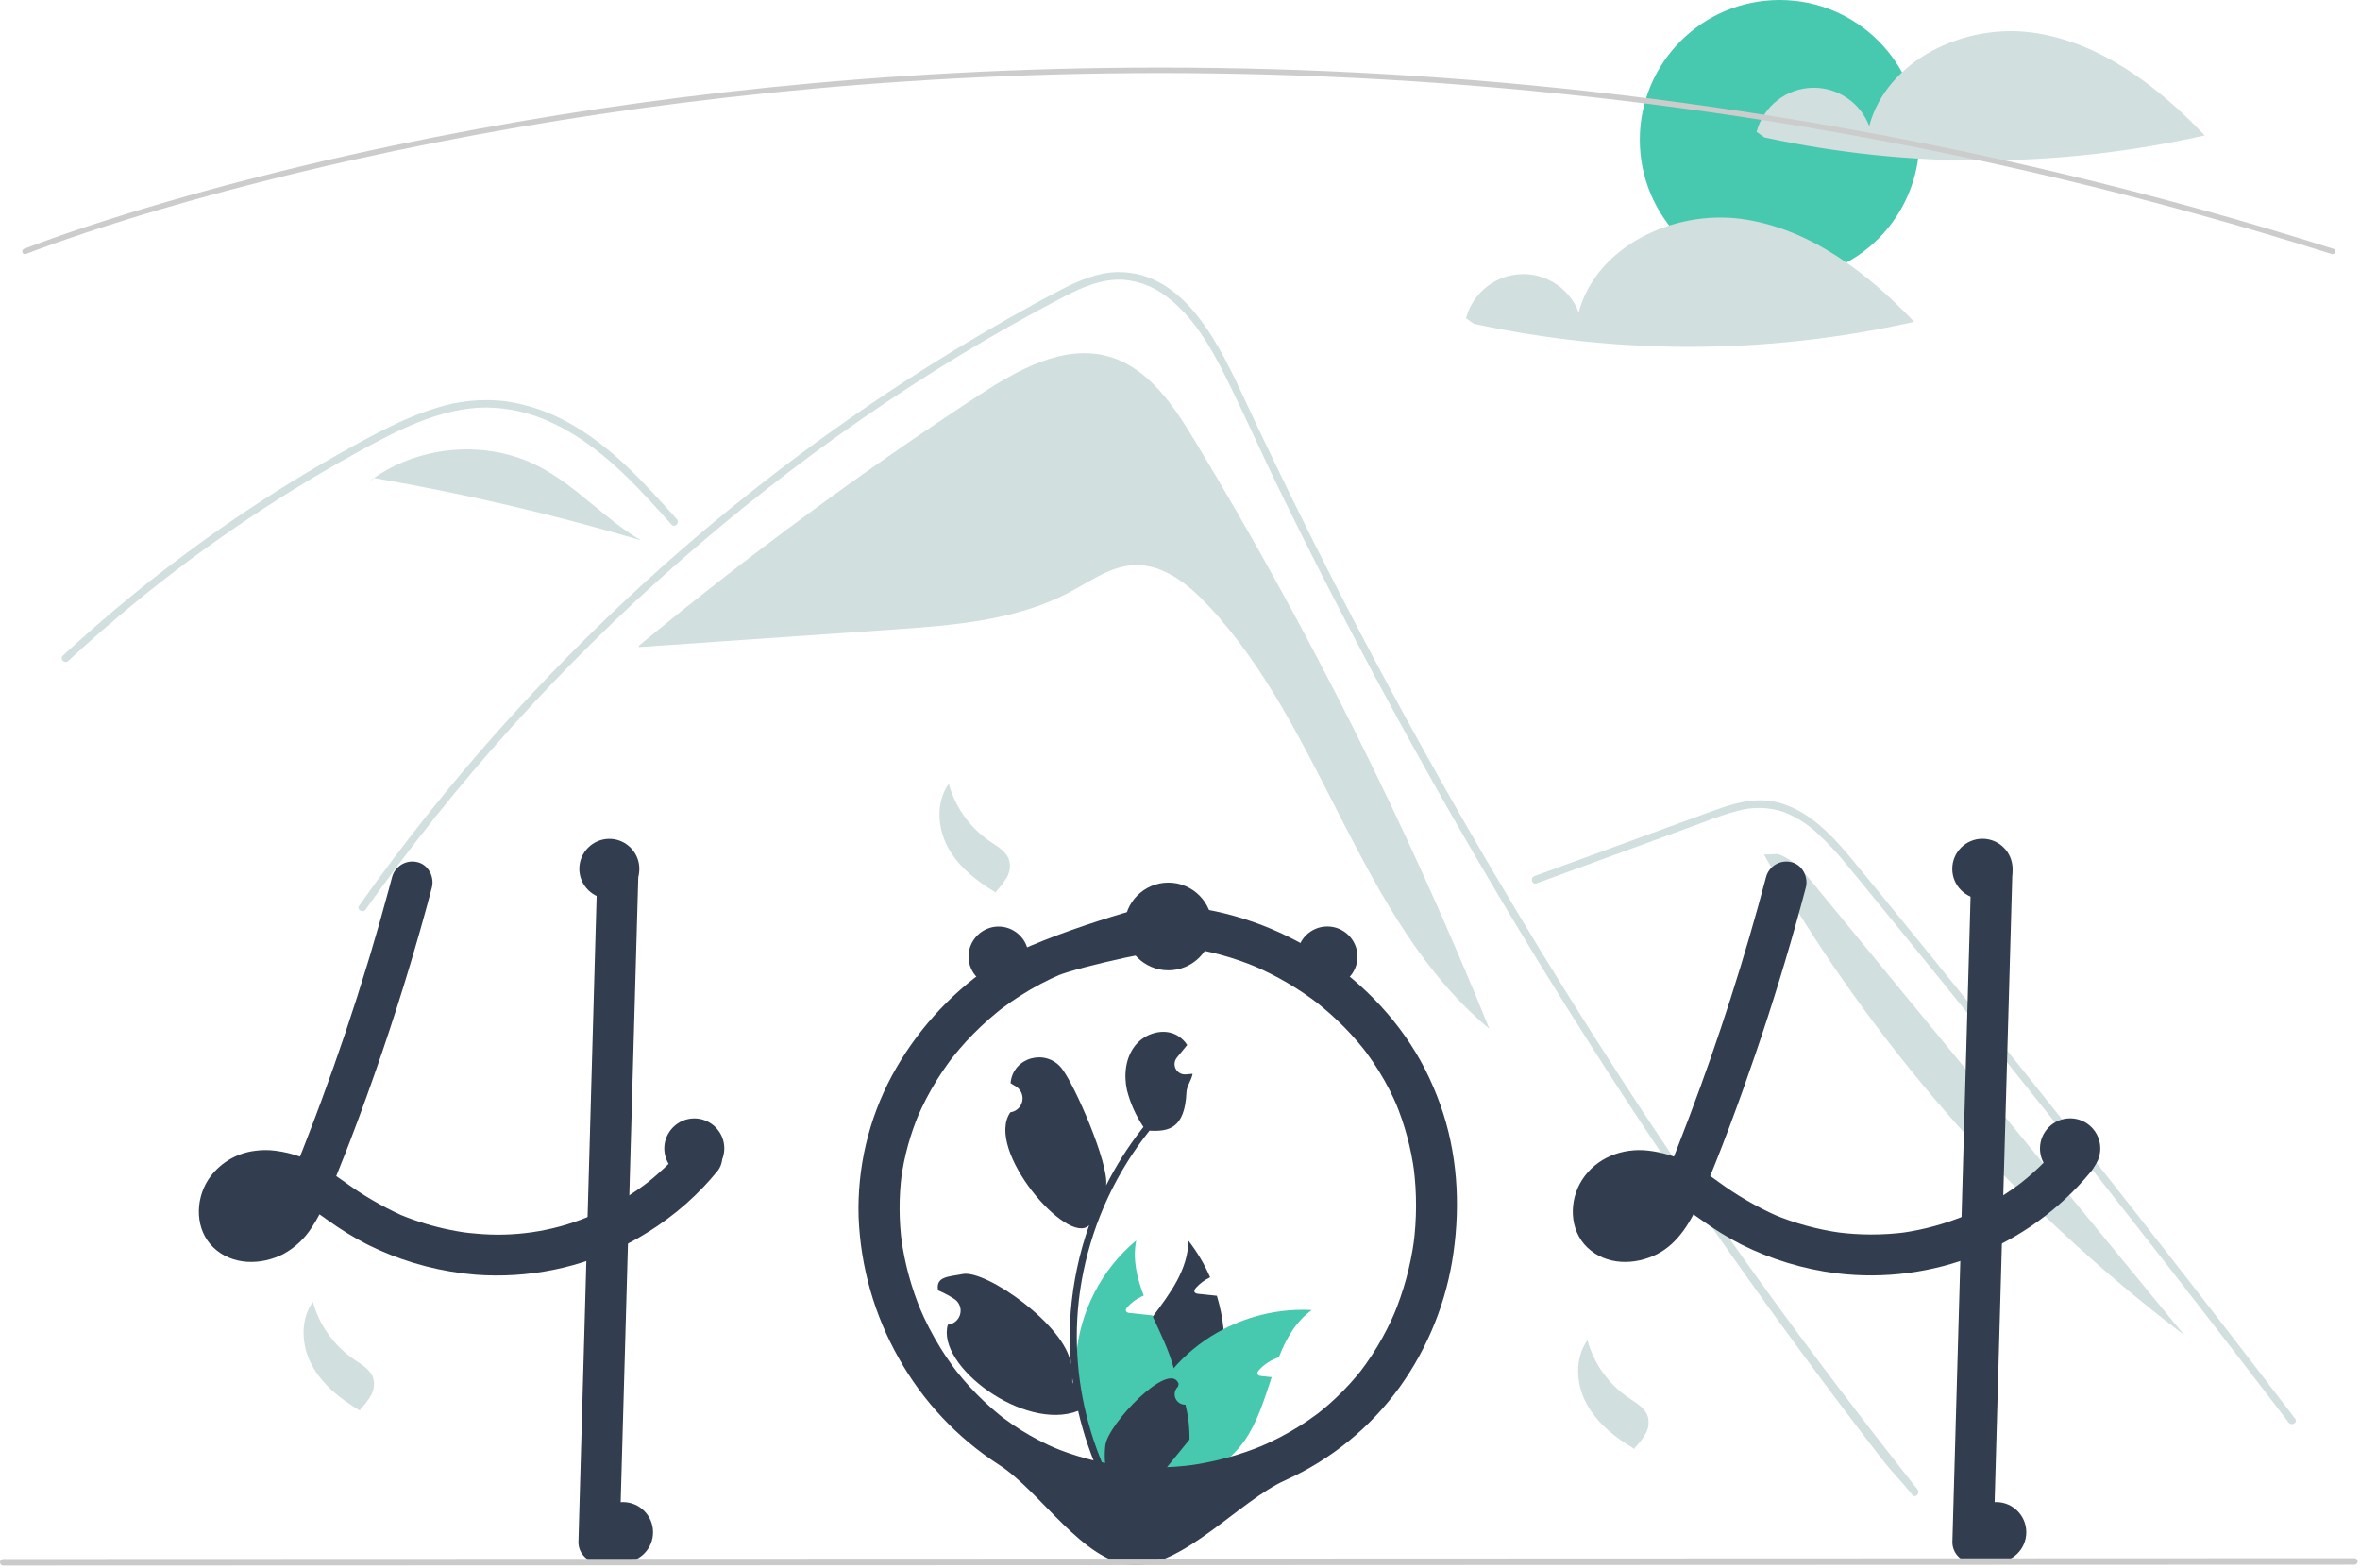 <?xml version="1.0" encoding="UTF-8" standalone="no"?>
<!DOCTYPE svg PUBLIC "-//W3C//DTD SVG 1.1//EN" "http://www.w3.org/Graphics/SVG/1.1/DTD/svg11.dtd">
<svg width="100%" height="100%" viewBox="0 0 861 572" version="1.1" xmlns="http://www.w3.org/2000/svg" xmlns:xlink="http://www.w3.org/1999/xlink" xml:space="preserve" xmlns:serif="http://www.serif.com/" style="fill-rule:evenodd;clip-rule:evenodd;stroke-linejoin:round;stroke-miterlimit:2;">
    <g transform="matrix(1,0,0,1,-169.934,-164.426)">
        <path d="M605.67,324.953C598,312.269 588.913,298.725 574.68,294.584C558.198,289.787 541.267,299.315 526.905,308.718C483.956,336.838 442.595,367.312 403.012,400.001L403.055,400.494C433.872,398.368 464.689,396.243 495.506,394.118C517.772,392.583 540.802,390.835 560.478,380.302C567.945,376.306 575.223,370.967 583.684,370.595C594.196,370.132 603.361,377.474 610.564,385.144C653.171,430.515 665.501,499.898 713.302,539.76C683.16,465.425 647.17,393.597 605.67,324.953Z" style="fill:rgb(209,223,223);fill-rule:nonzero;"/>
    </g>
    <g transform="matrix(1,0,0,1,-169.934,-164.426)">
        <path d="M867.571,709.781C862.859,703.832 860.934,702.438 856.286,696.434C818.443,647.49 782.874,596.892 749.578,544.641C726.963,509.155 705.468,472.987 685.095,436.137C675.396,418.618 665.963,400.962 656.796,383.168C649.682,369.372 642.727,355.492 635.931,341.53C633.988,337.543 632.099,333.537 630.22,329.521C625.792,320.079 621.447,310.591 616.781,301.277C611.464,290.661 604.992,279.532 595.228,272.4C590.785,269.021 585.471,266.976 579.909,266.505C571.961,265.992 564.628,269.274 557.734,272.858C507.295,299.159 460.075,332.134 417.364,369.656C374.544,407.262 336.27,449.748 303.322,496.247C302.314,497.686 299.931,496.311 300.948,494.863C304.954,489.198 309.04,483.593 313.205,478.05C364.993,409.173 428.496,349.941 500.805,303.064C512.97,295.18 525.364,287.666 537.987,280.522C544.349,276.919 550.739,273.362 557.239,270.025C563.61,266.753 570.376,263.81 577.654,263.7C602.424,263.315 615.25,291.367 624.059,310.242C626.828,316.183 629.63,322.105 632.466,328.009C643.182,350.423 654.311,372.632 665.853,394.637C672.976,408.223 680.255,421.729 687.69,435.156C710.828,476.968 735.421,517.934 761.468,558.053C795.974,611.196 830.205,658.142 869.514,707.838C870.596,709.213 868.662,711.175 867.571,709.781Z" style="fill:rgb(209,223,223);fill-rule:nonzero;"/>
    </g>
    <g transform="matrix(1,0,0,1,-169.934,-164.426)">
        <path d="M414.916,355.804C413.477,354.2 412.047,352.595 410.598,350.991C399.176,338.359 386.92,325.873 371.234,318.63C363.755,315.068 355.59,313.176 347.307,313.084C338.745,313.112 330.375,315.358 322.464,318.502C318.724,319.996 315.066,321.692 311.463,323.498C307.347,325.57 303.304,327.78 299.28,330.007C291.726,334.187 284.27,338.551 276.912,343.098C262.271,352.146 248.089,361.885 234.366,372.314C227.252,377.723 220.285,383.309 213.464,389.072C207.121,394.426 200.905,399.923 194.818,405.564C193.517,406.765 191.573,404.822 192.875,403.621C194.479,402.126 196.102,400.641 197.724,399.175C202.308,395.031 206.965,390.967 211.695,386.982C220.322,379.703 229.171,372.705 238.244,365.989C252.352,355.538 266.947,345.796 282.027,336.763C289.562,332.253 297.202,327.932 304.945,323.801C307.283,322.554 309.648,321.335 312.041,320.18C317.47,317.441 323.111,315.145 328.909,313.313C337.121,310.657 345.812,309.803 354.385,310.811C362.662,312.015 370.638,314.774 377.89,318.942C393.291,327.55 405.235,340.861 416.86,353.851C418.033,355.171 416.099,357.124 414.916,355.804Z" style="fill:rgb(209,223,223);fill-rule:nonzero;"/>
    </g>
    <g transform="matrix(1,0,0,1,-169.934,-164.426)">
        <path d="M730.477,486.711L767.381,473.213L785.704,466.511C791.672,464.328 797.625,461.844 803.794,460.281C809.155,458.75 814.848,458.822 820.168,460.489C824.912,462.245 829.256,464.938 832.939,468.406C836.702,471.871 840.203,475.61 843.414,479.592C847.403,484.387 851.333,489.231 855.282,494.059C871.576,513.987 887.763,534.001 903.845,554.101C919.925,574.201 935.899,594.386 951.764,614.657C967.669,634.977 983.464,655.382 999.15,675.873C1001.07,678.383 1002.99,680.894 1004.91,683.407C1005.97,684.795 1008.36,683.426 1007.28,682.019C991.483,661.322 975.571,640.711 959.549,620.184C943.488,599.608 927.316,579.119 911.033,558.718C894.75,538.317 878.357,518.005 861.854,497.781C857.743,492.742 853.625,487.709 849.5,482.682C846.02,478.441 842.58,474.155 838.764,470.208C831.758,462.963 823.006,456.56 812.529,456.386C806.369,456.284 800.408,458.239 794.685,460.309C788.516,462.541 782.361,464.815 776.199,467.068L739.036,480.661L729.746,484.059C728.097,484.662 728.809,487.321 730.477,486.711L730.477,486.711Z" style="fill:rgb(209,223,223);fill-rule:nonzero;"/>
    </g>
    <g transform="matrix(1,0,0,1,-169.934,-164.426)">
        <path d="M366.377,334.526C347.623,324.887 323.606,326.775 306.372,338.817C339.244,344.489 371.757,352.077 403.743,361.543C390.46,353.759 380.07,341.563 366.377,334.526Z" style="fill:rgb(209,223,223);fill-rule:nonzero;"/>
    </g>
    <g transform="matrix(1,0,0,1,-169.934,-164.426)">
        <path d="M306.188,338.784L302.577,341.719C303.799,340.692 305.068,339.729 306.372,338.817C306.311,338.807 306.249,338.795 306.188,338.784Z" style="fill:rgb(209,223,223);fill-rule:nonzero;"/>
    </g>
    <g transform="matrix(1,0,0,1,-169.934,-164.426)">
        <path d="M831.549,486.846C827.916,482.424 823.989,477.794 818.555,475.997L813.482,476.197C852.099,544.435 904.258,604.064 966.749,651.418C921.683,596.561 876.616,541.703 831.549,486.846Z" style="fill:rgb(209,223,223);fill-rule:nonzero;"/>
    </g>
    <g transform="matrix(1,0,0,1,-169.934,-164.426)">
        <path d="M516.084,450.367C518.431,458.894 523.722,466.321 531.015,471.325C533.835,473.245 537.172,475.087 538.137,478.36C538.644,480.445 538.331,482.648 537.263,484.51C536.196,486.348 534.899,488.042 533.402,489.551L533.265,490.063C526.267,485.916 519.609,480.67 515.743,473.512C511.877,466.354 511.337,456.973 516.084,450.366" style="fill:rgb(209,223,223);fill-rule:nonzero;"/>
    </g>
    <g transform="matrix(1,0,0,1,-169.934,-164.426)">
        <path d="M749.084,653.367C751.431,661.894 756.722,669.321 764.015,674.325C766.835,676.245 770.172,678.087 771.137,681.36C771.644,683.445 771.331,685.648 770.263,687.51C769.196,689.348 767.899,691.042 766.402,692.551L766.265,693.063C759.267,688.916 752.609,683.67 748.743,676.512C744.877,669.354 744.337,659.973 749.084,653.366" style="fill:rgb(209,223,223);fill-rule:nonzero;"/>
    </g>
    <g transform="matrix(1,0,0,1,-169.934,-164.426)">
        <path d="M284.084,639.367C286.431,647.894 291.722,655.321 299.015,660.325C301.835,662.245 305.172,664.087 306.137,667.36C306.644,669.445 306.331,671.648 305.263,673.51C304.196,675.348 302.899,677.042 301.402,678.551L301.265,679.063C294.267,674.916 287.609,669.67 283.743,662.512C279.877,655.354 279.337,645.973 284.084,639.366" style="fill:rgb(209,223,223);fill-rule:nonzero;"/>
    </g>
    <circle cx="649.249" cy="51" r="51" style="fill:rgb(71,201,175);"/>
    <g transform="matrix(1,0,0,1,-169.934,-164.426)">
        <path d="M911.219,176.296C886.502,172.955 858.283,186.315 851.877,210.42C848.715,202.025 840.637,196.436 831.667,196.436C821.89,196.436 813.275,203.075 810.784,212.529L813.613,214.555C866.579,226.009 921.412,225.761 974.272,213.829C957.079,195.76 935.935,179.637 911.219,176.296Z" style="fill:rgb(209,223,223);fill-rule:nonzero;"/>
    </g>
    <g transform="matrix(1,0,0,1,-169.934,-164.426)">
        <path d="M805.219,244.296C780.502,240.955 752.283,254.315 745.877,278.42C742.715,270.025 734.637,264.436 725.667,264.436C715.89,264.436 707.275,271.075 704.784,280.529L707.613,282.555C760.579,294.009 815.412,293.761 868.272,281.829C851.079,263.76 829.935,247.637 805.219,244.296Z" style="fill:rgb(209,223,223);fill-rule:nonzero;"/>
    </g>
    <g transform="matrix(1,0,0,1,-169.934,-164.426)">
        <path d="M1020.95,257.154C1020.84,257.154 1020.74,257.139 1020.64,257.107C756.237,173.489 523.199,184.424 374.264,208.321C353.995,211.572 333.673,215.327 313.86,219.482C308.802,220.542 303.554,221.678 298.263,222.86C291.945,224.268 285.71,225.717 279.731,227.166C277.149,227.777 274.618,228.393 272.136,229.015C268.378,229.942 264.565,230.909 260.477,231.972C255.909,233.149 251.268,234.385 246.679,235.643C246.663,235.649 246.645,235.654 246.628,235.658L246.629,235.659C241.446,237.074 236.291,238.53 231.305,239.984C228.607,240.764 226.002,241.532 223.506,242.291C223.227,242.368 222.98,242.442 222.73,242.518L222.194,242.682C221.883,242.776 221.576,242.869 221.27,242.957L221.25,242.963L221.251,242.964L220.439,243.216C219.471,243.509 218.527,243.795 217.598,244.08C193.053,251.646 179.56,257.029 179.427,257.082C179.309,257.129 179.182,257.154 179.055,257.154C178.506,257.154 178.055,256.702 178.055,256.154C178.055,255.746 178.304,255.377 178.683,255.226C178.817,255.173 192.376,249.763 217.01,242.168C217.943,241.882 218.889,241.596 219.86,241.302L220.614,241.067C220.64,241.058 220.666,241.05 220.692,241.042C220.997,240.955 221.302,240.862 221.612,240.769L222.149,240.605C222.416,240.524 222.68,240.444 222.95,240.37C225.428,239.616 228.043,238.846 230.748,238.063C235.735,236.608 240.895,235.152 246.082,233.735C246.098,233.729 246.114,233.726 246.131,233.721L246.131,233.72C250.735,232.457 255.393,231.217 259.976,230.035C264.07,228.972 267.891,228.003 271.655,227.073C274.147,226.453 276.684,225.836 279.265,225.221C285.25,223.77 291.498,222.318 297.828,220.908C303.127,219.725 308.384,218.586 313.45,217.525C333.293,213.363 353.648,209.603 373.947,206.347C523.096,182.415 756.467,171.463 1021.25,255.201C1021.66,255.332 1021.95,255.719 1021.95,256.154C1021.95,256.703 1021.49,257.154 1020.95,257.154Z" style="fill:rgb(204,204,204);fill-rule:nonzero;"/>
    </g>
    <g transform="matrix(1,0,0,1,-169.934,-164.426)">
        <path d="M432.923,584.266C432.577,583.254 431.994,582.338 431.223,581.596C430.938,581.332 430.631,581.094 430.303,580.886C427.693,579.146 423.793,578.756 421.313,580.886C421.063,581.103 420.832,581.34 420.623,581.596C419.883,582.506 419.123,583.396 418.343,584.266C417.063,585.726 415.753,587.136 414.383,588.506C413.993,588.886 413.603,589.276 413.203,589.656C412.973,589.886 412.743,590.106 412.513,590.326C411.633,591.166 410.733,591.976 409.823,592.776C409.343,593.206 408.863,593.626 408.373,594.036C407.643,594.646 406.913,595.256 406.173,595.846C406.103,595.896 406.033,595.946 405.963,596.006C405.943,596.016 405.933,596.036 405.913,596.046C405.903,596.046 405.893,596.046 405.883,596.066C405.856,596.077 405.832,596.094 405.813,596.116C405.593,596.266 405.443,596.366 405.333,596.456C405.373,596.436 405.413,596.406 405.453,596.386C405.273,596.526 405.083,596.666 404.903,596.806C403.153,598.096 401.363,599.336 399.533,600.496C395.005,603.394 390.25,605.919 385.313,608.046C384.983,608.176 384.643,608.316 384.303,608.446C371.378,613.741 357.356,615.808 343.453,614.466C342.033,614.356 340.613,614.206 339.193,614.016C337.553,613.776 335.923,613.486 334.303,613.156C328.136,611.925 322.101,610.104 316.283,607.716C309.005,604.383 302.083,600.323 295.623,595.596C294.623,594.886 293.613,594.176 292.603,593.486C293.753,590.666 294.883,587.846 295.983,585.006C296.533,583.636 297.063,582.266 297.583,580.886C301.673,570.256 305.513,559.526 309.193,548.756C312.913,537.846 316.423,526.873 319.723,515.836C320.063,514.716 320.393,513.596 320.713,512.476C322.443,506.646 324.103,500.803 325.693,494.946C325.843,494.376 326.003,493.816 326.143,493.246C326.603,491.566 327.053,489.886 327.493,488.206C328.493,484.416 326.233,479.886 322.253,478.976C318.294,477.961 314.187,480.295 313.033,484.216C312.603,485.836 312.173,487.446 311.733,489.066C309.623,496.896 307.403,504.699 305.073,512.476C304.733,513.596 304.393,514.716 304.053,515.836C298.913,532.776 293.27,549.546 287.123,566.146C286.383,568.156 285.633,570.159 284.873,572.156C284.503,573.136 284.133,574.116 283.753,575.096C283.023,577.026 282.273,578.956 281.523,580.886C281.093,582.016 280.653,583.146 280.213,584.266C279.923,584.976 279.643,585.686 279.363,586.386C276.512,585.362 273.558,584.651 270.553,584.266L270.073,584.206C267.744,583.926 265.388,583.946 263.063,584.266C256.024,585.087 249.703,588.996 245.823,594.926C241.053,602.436 241.113,613.176 247.803,619.556C254.693,626.126 265.123,626.076 273.233,621.966C277.531,619.641 281.155,616.244 283.753,612.106C284.749,610.606 285.663,609.054 286.493,607.456C286.703,607.596 286.913,607.736 287.123,607.886C287.923,608.446 288.723,609.016 289.513,609.576C294.116,612.911 298.967,615.889 304.023,618.486C314.895,623.891 326.598,627.43 338.643,628.956C338.913,628.986 339.173,629.026 339.443,629.056C340.773,629.226 342.113,629.356 343.453,629.466C362.673,630.914 381.923,626.98 399.033,618.106C400.483,617.356 401.92,616.569 403.343,615.746C405.553,614.466 407.713,613.106 409.823,611.666C410.973,610.886 412.093,610.096 413.203,609.266C418.054,605.693 422.575,601.694 426.713,597.316C428.283,595.666 429.786,593.963 431.223,592.206C432.581,590.769 433.365,588.882 433.423,586.906C433.415,586.003 433.246,585.109 432.923,584.266ZM267.333,608.086C267.543,607.936 267.753,607.776 267.953,607.616C267.893,607.766 267.603,607.936 267.333,608.086L267.333,608.086ZM270.543,604.856C270.313,605.116 270.103,605.376 269.873,605.636C269.173,606.419 268.422,607.154 267.623,607.836C267.513,607.936 267.393,608.036 267.273,608.126C267.273,608.126 267.273,608.126 267.273,608.126C267.267,608.126 267.263,608.13 267.263,608.136C267.263,608.136 267.263,608.136 267.263,608.136C267.119,608.201 266.978,608.274 266.843,608.356C266.413,608.616 265.973,608.856 265.523,609.076C264.642,609.4 263.736,609.651 262.813,609.826C262.104,609.878 261.393,609.884 260.683,609.846L260.663,609.846C260.173,609.737 259.689,609.604 259.213,609.446C258.973,609.326 258.743,609.186 258.513,609.046C258.423,608.966 258.343,608.886 258.293,608.836C258.195,608.747 258.105,608.65 258.023,608.546C258.023,608.546 258.023,608.546 258.023,608.546C258.023,608.54 258.019,608.536 258.013,608.536C258.013,608.536 258.013,608.536 258.013,608.536C257.903,608.336 257.783,608.136 257.673,607.936C257.667,607.931 257.664,607.924 257.663,607.916C257.583,607.666 257.513,607.406 257.453,607.146C257.431,606.689 257.435,606.232 257.463,605.776C257.597,605.137 257.778,604.509 258.003,603.896C258.206,603.462 258.436,603.041 258.693,602.636C258.713,602.596 258.813,602.436 258.923,602.256C258.933,602.246 258.933,602.246 258.933,602.236C259.083,602.066 259.233,601.886 259.393,601.726C259.663,601.426 259.953,601.166 260.243,600.896C260.807,600.527 261.391,600.19 261.993,599.886C262.948,599.547 263.927,599.283 264.923,599.096C266.391,598.979 267.867,598.993 269.333,599.136C270.722,599.377 272.092,599.714 273.433,600.146C272.62,601.724 271.694,603.241 270.663,604.686C270.623,604.746 270.583,604.806 270.543,604.856L270.543,604.856ZM259.423,601.566C259.335,601.707 259.231,601.838 259.113,601.956C259.192,601.809 259.297,601.677 259.423,601.566Z" style="fill:rgb(50,62,79);fill-rule:nonzero;"/>
    </g>
    <g transform="matrix(1,0,0,1,-169.934,-164.426)">
        <path d="M402.863,482.136C402.773,485.276 402.683,488.416 402.593,491.556C402.403,498.526 402.206,505.499 402.003,512.476C401.793,520.326 401.573,528.173 401.343,536.016C401.233,540.066 401.12,544.116 401.003,548.166C400.693,559.076 400.386,569.983 400.083,580.886C400.053,582.016 400.013,583.136 399.983,584.266C399.833,589.676 399.683,595.086 399.533,600.496C399.363,606.366 399.196,612.236 399.033,618.106C398.913,622.506 398.79,626.909 398.663,631.316C397.763,663.246 396.863,695.176 395.963,727.106C395.885,731.19 392.547,734.527 388.463,734.606C384.361,734.573 380.996,731.208 380.963,727.106C381.463,709.146 381.97,691.186 382.483,673.226C382.933,656.986 383.39,640.746 383.853,624.506C384.003,619.156 384.153,613.803 384.303,608.446C384.533,600.386 384.76,592.326 384.983,584.266C385.013,583.136 385.053,582.016 385.083,580.886C385.103,579.896 385.133,578.916 385.163,577.926C385.603,562.276 386.043,546.623 386.483,530.966C386.663,524.806 386.836,518.643 387.003,512.476C387.203,505.446 387.403,498.419 387.603,491.396C387.693,488.306 387.773,485.226 387.863,482.136C387.942,478.052 391.279,474.715 395.363,474.636C399.465,474.669 402.83,478.034 402.863,482.136Z" style="fill:rgb(50,62,79);fill-rule:nonzero;"/>
    </g>
    <g transform="matrix(1,0,0,1,-169.934,-164.426)">
        <path d="M814.291,484.217C806.427,513.997 797.027,543.35 786.13,572.158C783.123,580.105 780.047,588.035 776.759,595.87L777.515,594.079C776.047,597.811 774.172,601.369 771.925,604.691C771.772,604.905 771.617,605.117 771.458,605.327C772.235,604.333 772.383,604.137 771.901,604.738C771.647,605.039 771.396,605.34 771.133,605.633C770.434,606.417 769.682,607.153 768.885,607.837C768.684,608.008 768.48,608.176 768.273,608.341L769.21,607.612C769.102,607.869 768.338,608.209 768.1,608.355C767.329,608.82 766.526,609.227 765.695,609.573L767.487,608.817C766.126,609.366 764.706,609.755 763.255,609.978L765.249,609.71C763.824,609.907 762.38,609.922 760.951,609.756L762.945,610.024C761.776,609.863 760.632,609.555 759.54,609.107L761.332,609.863C760.749,609.609 760.188,609.31 759.653,608.967C759.382,608.79 758.548,608.158 759.638,608.991C760.771,609.857 759.784,609.066 759.55,608.836C759.356,608.644 759.181,608.436 758.991,608.241C758.109,607.336 759.987,609.797 759.388,608.739C759.067,608.209 758.774,607.663 758.509,607.102L759.265,608.894C758.921,608.041 758.677,607.152 758.537,606.243L758.805,608.236C758.662,607.106 758.661,605.962 758.802,604.832L758.534,606.825C758.718,605.563 759.052,604.328 759.529,603.145L758.773,604.937C759.106,604.141 759.5,603.373 759.951,602.638C760.159,602.259 760.403,601.9 760.68,601.567C760.729,601.583 759.411,603.08 760.11,602.324C760.293,602.126 760.464,601.918 760.649,601.722C760.945,601.408 761.263,601.121 761.575,600.824C762.619,599.83 760.113,601.79 761.318,601.003C762.192,600.429 763.111,599.927 764.067,599.504L762.276,600.26C763.877,599.602 765.556,599.152 767.271,598.92L765.277,599.188C767.425,598.941 769.596,598.967 771.738,599.264L769.744,598.997C772.456,599.408 775.107,600.153 777.636,601.216L775.844,600.46C781.234,602.774 786.007,606.21 790.772,609.578C795.375,612.911 800.224,615.889 805.278,618.485C816.151,623.891 827.855,627.431 839.901,628.959C874.97,633.254 909.911,619.384 932.486,592.207C933.843,590.768 934.625,588.88 934.683,586.903C934.669,584.918 933.88,583.014 932.486,581.6C929.735,579.074 924.537,578.361 921.88,581.6C919.361,584.675 916.654,587.589 913.773,590.327C912.428,591.603 911.047,592.84 909.631,594.037C908.822,594.721 908.001,595.391 907.17,596.048C906.776,596.359 905.551,597.186 907.433,595.851C907.002,596.157 906.588,596.491 906.162,596.805C899.864,601.448 893.04,605.33 885.83,608.37L887.622,607.614C879.886,610.859 871.761,613.085 863.451,614.237L865.444,613.969C856.896,615.093 848.236,615.08 839.691,613.931L841.685,614.199C833.141,613.025 824.786,610.749 816.828,607.428L818.619,608.184C810.939,604.786 803.651,600.565 796.883,595.593C793.36,592.985 789.645,590.647 785.77,588.599C781.255,586.293 776.366,584.807 771.332,584.211C761.893,583.1 752.275,586.776 747.086,594.931C742.31,602.436 742.372,613.175 749.059,619.556C755.947,626.129 766.378,626.073 774.495,621.962C782.312,618.002 787.008,609.776 790.31,602.02C797.741,584.565 804.32,566.706 810.45,548.757C816.514,530.999 822.014,513.061 826.948,494.944C827.56,492.7 828.162,490.453 828.755,488.205C829.756,484.416 827.494,479.885 823.517,478.979C819.557,477.96 815.445,480.294 814.291,484.217L814.291,484.217Z" style="fill:rgb(50,62,79);fill-rule:nonzero;"/>
    </g>
    <g transform="matrix(1,0,0,1,-169.934,-164.426)">
        <path d="M889.124,482.136L886.424,577.929L883.739,673.223L882.22,727.106C882.255,731.208 885.619,734.572 889.72,734.606C893.804,734.528 897.141,731.19 897.22,727.106L899.92,631.313L902.605,536.019L904.124,482.136C904.089,478.034 900.725,474.67 896.624,474.636C892.54,474.714 889.203,478.052 889.124,482.136Z" style="fill:rgb(50,62,79);fill-rule:nonzero;"/>
    </g>
    <g transform="matrix(1,0,0,1,-169.934,-164.426)">
        <path d="M615.303,668.566C612.372,681.643 605.346,693.45 595.253,702.266C594.513,702.906 593.773,703.526 593.003,704.136C591.133,704.306 589.276,704.479 587.433,704.656C585.903,704.796 584.393,704.946 582.893,705.086L582.623,705.116L582.433,703.476L581.673,696.836C575.705,687.092 574.489,675.142 578.373,664.396C581.013,657.276 585.793,650.986 590.493,644.746C596.983,636.126 603.293,627.606 603.523,617.096C606.716,621.183 609.372,625.663 611.423,630.426C609.487,631.337 607.748,632.618 606.303,634.196C605.893,634.646 605.483,635.276 605.763,635.816C606.003,636.276 606.603,636.386 607.123,636.446C608.373,636.576 609.633,636.706 610.883,636.836C611.883,636.946 612.883,637.046 613.883,637.156C615.093,641.127 615.913,645.206 616.333,649.336C617.007,655.76 616.659,662.251 615.303,668.566Z" style="fill:rgb(50,62,79);fill-rule:nonzero;"/>
    </g>
    <g transform="matrix(1,0,0,1,-169.934,-164.426)">
        <path d="M648.503,642.356C642.603,646.646 639.153,652.816 636.473,659.616C633.727,660.495 631.255,662.074 629.303,664.196C628.893,664.646 628.483,665.276 628.763,665.816C629.003,666.276 629.603,666.386 630.123,666.446C631.373,666.576 632.633,666.706 633.883,666.836C631.203,674.876 628.743,683.196 624.003,689.986C620.851,694.469 616.742,698.196 611.973,700.896C610.673,701.637 609.331,702.301 607.953,702.886C602.873,703.276 597.89,703.693 593.003,704.136C591.133,704.306 589.276,704.479 587.433,704.656C585.903,704.796 584.393,704.946 582.893,705.086C582.883,704.536 582.883,703.986 582.893,703.436C583.209,688.788 588.601,674.694 598.143,663.576C598.593,663.056 599.053,662.546 599.523,662.036C604.358,656.872 610.044,652.576 616.333,649.336C626.242,644.184 637.35,641.774 648.503,642.356Z" style="fill:rgb(71,201,175);fill-rule:nonzero;"/>
    </g>
    <g transform="matrix(1,0,0,1,-169.934,-164.426)">
        <path d="M589.163,699.526L588.013,702.926L587.433,704.656C585.903,704.796 584.393,704.946 582.893,705.086L582.623,705.116C580.963,705.286 579.313,705.456 577.663,705.626C577.233,705.126 576.803,704.616 576.383,704.096C554.797,677.957 558.433,638.715 584.453,616.986C583.133,623.896 584.673,630.516 587.203,637.086C586.933,637.196 586.673,637.306 586.423,637.426C584.487,638.337 582.748,639.618 581.303,641.196C580.893,641.646 580.483,642.276 580.763,642.816C581.003,643.276 581.603,643.386 582.123,643.446C583.373,643.576 584.633,643.706 585.883,643.836C586.883,643.946 587.883,644.046 588.883,644.156C589.353,644.206 589.823,644.256 590.293,644.306C590.363,644.456 590.423,644.596 590.493,644.746C593.343,650.926 596.413,657.136 598.143,663.576C598.577,665.192 598.917,666.831 599.163,668.486C600.722,679.807 597.038,691.244 589.163,699.526Z" style="fill:rgb(71,201,175);fill-rule:nonzero;"/>
    </g>
    <g transform="matrix(1,0,0,1,-169.934,-164.426)">
        <path d="M689.821,554.487C681.212,537.694 667.875,523.566 652.189,513.183C636.453,502.815 618.394,496.5 599.626,494.803C597.166,494.579 594.7,494.449 592.227,494.41C589.306,494.367 545.361,507.042 530.64,517.392C515.928,527.616 503.824,541.157 495.307,556.919C486.806,572.767 482.624,590.577 483.182,608.553C483.91,626.637 488.952,644.288 497.884,660.029C506.695,675.718 519.207,689.021 534.329,698.774C549.667,708.561 565.074,734.51 583.183,735.426C601.429,736.349 622.237,711.871 638.878,704.439C655.518,696.945 669.907,685.219 680.604,670.434C690.999,655.944 697.725,639.146 700.203,621.486C702.776,603.403 701.577,584.753 695.402,567.47C693.817,563.029 691.953,558.692 689.821,554.487C688.042,550.981 682.825,549.691 679.56,551.796C676.086,553.935 674.892,558.489 676.869,562.057C677.914,564.116 678.886,566.208 679.785,568.335L679.029,566.543C682.428,574.718 684.74,583.305 685.905,592.082L685.637,590.088C686.876,599.61 686.854,609.254 685.571,618.77L685.839,616.776C684.542,626.292 682.002,635.596 678.284,644.451L679.04,642.659C677.127,647.177 674.898,651.554 672.369,655.757C671.087,657.881 669.726,659.955 668.288,661.979C667.656,662.867 667.005,663.74 666.349,664.61C665.493,665.746 667.516,663.127 666.631,664.241C666.481,664.43 666.331,664.621 666.18,664.81C665.725,665.378 665.265,665.94 664.798,666.498C661.68,670.217 658.277,673.689 654.621,676.881C653.711,677.676 652.785,678.453 651.843,679.212C651.375,679.591 650.911,679.985 650.423,680.337C650.441,680.324 652.002,679.138 651.078,679.826C650.788,680.043 650.5,680.262 650.209,680.478C648.269,681.915 646.277,683.279 644.234,684.57C639.531,687.533 634.596,690.113 629.479,692.283L631.27,691.527C622.442,695.243 613.164,697.782 603.674,699.079L605.667,698.811C596.182,700.093 586.568,700.11 577.078,698.861L579.072,699.129C570.447,697.971 562.01,695.69 553.977,692.345L555.768,693.101C551.115,691.136 546.628,688.798 542.352,686.11C540.236,684.776 538.175,683.361 536.169,681.862C535.883,681.649 535.599,681.432 535.314,681.217C534.398,680.526 535.971,681.727 535.984,681.735C535.452,681.353 534.939,680.944 534.449,680.51C533.48,679.721 532.526,678.914 531.588,678.088C527.832,674.781 524.325,671.201 521.094,667.379C520.286,666.423 519.494,665.453 518.72,664.468C518.385,664.042 517.774,663.178 519.125,664.997C518.947,664.758 518.763,664.523 518.583,664.285C518.152,663.713 517.727,663.137 517.307,662.557C515.839,660.525 514.443,658.443 513.119,656.311C510.129,651.485 507.519,646.434 505.314,641.203L506.07,642.994C502.461,634.408 499.993,625.385 498.73,616.157L498.998,618.151C497.857,609.645 497.841,601.026 498.949,592.515L498.681,594.509C499.817,586.268 502.035,578.212 505.276,570.55L504.52,572.342C506.559,567.545 508.965,562.913 511.715,558.485C513.092,556.27 514.551,554.108 516.093,552.001C516.443,551.522 516.797,551.046 517.155,550.573C517.479,550.145 518.37,549.079 516.85,550.961C516.999,550.777 517.142,550.587 517.289,550.401C518.135,549.329 519.002,548.274 519.889,547.236C523.247,543.305 526.884,539.622 530.772,536.215C531.755,535.354 532.753,534.511 533.767,533.686C534.227,533.311 534.691,532.94 535.158,532.573C535.344,532.426 535.533,532.282 535.719,532.135C533.722,533.724 535.164,532.567 535.618,532.227C537.707,530.662 539.852,529.175 542.053,527.766C546.946,524.637 552.093,521.925 557.44,519.658L555.648,520.414C563.408,517.156 597.789,509.465 604.042,510.305L602.048,510.037C611.239,511.32 620.222,513.802 628.768,517.419L626.976,516.663C631.307,518.502 635.516,520.616 639.577,522.992C641.606,524.182 643.595,525.436 645.544,526.755C646.466,527.379 647.379,528.017 648.282,528.67C648.733,528.996 649.182,529.325 649.628,529.659C649.876,529.844 650.122,530.031 650.37,530.217C651.409,530.996 648.938,529.088 650.028,529.95C653.674,532.814 657.136,535.905 660.395,539.203C661.996,540.833 663.542,542.515 665.032,544.248C665.797,545.138 666.546,546.04 667.279,546.956C667.643,547.411 668.884,549.057 667.363,547.04C667.735,547.533 668.111,548.023 668.478,548.519C671.638,552.797 674.444,557.324 676.869,562.057C678.662,565.555 683.856,566.859 687.131,564.748C690.606,562.61 691.8,558.055 689.821,554.487Z" style="fill:rgb(50,62,79);fill-rule:nonzero;"/>
    </g>
    <g transform="matrix(1,0,0,1,-169.934,-164.426)">
        <path d="M602.431,676.882C602.373,676.884 602.315,676.886 602.258,676.886C600.184,676.886 598.478,675.179 598.478,673.106C598.478,672.052 598.918,671.045 599.692,670.33C599.787,669.951 599.855,669.679 599.951,669.301C599.917,669.218 599.882,669.136 599.848,669.053C596.368,660.756 574.163,683.887 573.203,691.685C572.78,695.132 572.958,698.627 573.73,702.013C566.538,686.323 562.802,669.269 562.778,652.01C562.777,647.679 563.017,643.351 563.499,639.047C563.897,635.518 564.45,632.014 565.156,628.536C569.011,609.664 577.289,591.972 589.307,576.92C596.181,577.303 602.205,576.256 602.787,562.934C602.891,560.565 604.648,558.513 605.036,556.178C604.379,556.264 603.712,556.318 603.056,556.361C602.852,556.372 602.637,556.383 602.432,556.393L602.355,556.397C602.299,556.399 602.243,556.401 602.187,556.401C600.133,556.401 598.442,554.71 598.442,552.656C598.442,551.797 598.738,550.963 599.279,550.296C599.563,549.947 599.846,549.599 600.13,549.25C600.56,548.712 601.001,548.185 601.432,547.647C601.481,547.596 601.528,547.542 601.571,547.486C602.066,546.873 602.561,546.27 603.056,545.657C602.153,544.255 600.938,543.081 599.506,542.225C594.547,539.321 587.705,541.332 584.122,545.818C580.529,550.304 579.851,556.598 581.099,562.203C582.326,566.972 584.356,571.498 587.102,575.586C586.833,575.93 586.553,576.263 586.284,576.608C581.368,582.929 577.083,589.718 573.491,596.876C574.507,588.937 562.079,560.268 557.273,554.195C551.5,546.901 539.662,550.084 538.645,559.331C538.635,559.42 538.625,559.51 538.616,559.599C539.33,560.002 540.029,560.43 540.713,560.882C542.135,561.832 542.991,563.434 542.991,565.145C542.991,567.664 541.135,569.828 538.645,570.212L538.541,570.228C528.985,583.872 559.618,619.383 567.286,611.41C563.677,621.637 561.413,632.291 560.552,643.102C560.064,649.481 560.093,655.888 560.638,662.262L560.605,662.036C558.902,648.154 529.674,627.514 521.139,629.233C516.222,630.223 511.379,629.998 512.126,634.958C512.138,635.037 512.15,635.116 512.162,635.195C513.487,635.735 514.777,636.356 516.024,637.056C516.738,637.459 517.437,637.887 518.121,638.339C519.543,639.289 520.4,640.891 520.4,642.602C520.4,645.121 518.543,647.285 516.054,647.669L515.949,647.685C515.874,647.696 515.809,647.707 515.734,647.718C511.384,662.684 543.641,686.838 563.252,679.152L563.262,679.152C565.206,687.597 568.022,695.817 571.664,703.68L601.679,703.68C601.787,703.347 601.883,703.002 601.98,702.669C599.202,702.844 596.413,702.677 593.675,702.174C595.902,699.442 598.129,696.688 600.356,693.955C600.405,693.904 600.452,693.85 600.496,693.794C601.625,692.395 602.766,691.007 603.895,689.609L603.896,689.607C603.956,685.32 603.464,681.044 602.432,676.882L602.431,676.882ZM568.06,609.269L568.076,609.247L568.06,609.29L568.06,609.269ZM561.412,669.201L561.154,668.62C561.165,668.201 561.165,667.781 561.154,667.351C561.154,667.232 561.132,667.114 561.132,666.996C561.229,667.738 561.315,668.48 561.423,669.223L561.412,669.201Z" style="fill:rgb(50,62,79);fill-rule:nonzero;"/>
    </g>
    <circle cx="95.249" cy="439" r="11" style="fill:rgb(50,62,79);"/>
    <circle cx="227.249" cy="559" r="11" style="fill:rgb(50,62,79);"/>
    <circle cx="728.249" cy="559" r="11" style="fill:rgb(50,62,79);"/>
    <circle cx="755.249" cy="419" r="11" style="fill:rgb(50,62,79);"/>
    <circle cx="723.249" cy="317" r="11" style="fill:rgb(50,62,79);"/>
    <g transform="matrix(1,0,0,1,-169.934,-164.426)">
        <path d="M434.183,583.426C434.169,589.423 429.231,594.349 423.234,594.349C417.228,594.349 412.285,589.407 412.285,583.4C412.285,577.394 417.228,572.451 423.234,572.451C428.438,572.451 432.959,576.162 433.973,581.266C434.114,581.977 434.185,582.701 434.183,583.426Z" style="fill:rgb(50,62,79);fill-rule:nonzero;"/>
    </g>
    <circle cx="484.249" cy="349" r="11" style="fill:rgb(50,62,79);"/>
    <g transform="matrix(1,0,0,1,-169.934,-164.426)">
        <path d="M545.183,513.426C545.169,519.423 540.231,524.349 534.234,524.349C528.228,524.349 523.285,519.407 523.285,513.4C523.285,507.394 528.228,502.451 534.234,502.451C539.438,502.451 543.959,506.162 544.973,511.266C545.114,511.977 545.185,512.701 545.183,513.426Z" style="fill:rgb(50,62,79);fill-rule:nonzero;"/>
    </g>
    <g transform="matrix(1,0,0,1,-169.934,-164.426)">
        <path d="M403.183,481.426C403.169,487.423 398.231,492.349 392.234,492.349C386.228,492.349 381.285,487.407 381.285,481.4C381.285,475.394 386.228,470.451 392.234,470.451C397.438,470.451 401.959,474.162 402.973,479.266C403.114,479.977 403.185,480.701 403.183,481.426Z" style="fill:rgb(50,62,79);fill-rule:nonzero;"/>
    </g>
    <g transform="matrix(1,0,0,1,-2.402,-2)">
        <circle cx="599.249" cy="443" r="11" style="fill:rgb(50,62,79);"/>
    </g>
    <circle cx="426.249" cy="338" r="16" style="fill:rgb(50,62,79);"/>
    <g transform="matrix(1,0,0,1,-169.934,-164.426)">
        <path d="M1028.88,735.267L171.125,735.574C170.472,735.574 169.934,735.036 169.934,734.383C169.934,733.73 170.472,733.193 171.125,733.193C171.125,733.193 1028.88,732.885 1028.88,732.885C1029.53,732.887 1030.06,733.424 1030.06,734.076C1030.06,734.728 1029.53,735.265 1028.88,735.267Z" style="fill:rgb(202,202,202);fill-rule:nonzero;"/>
    </g>
</svg>
